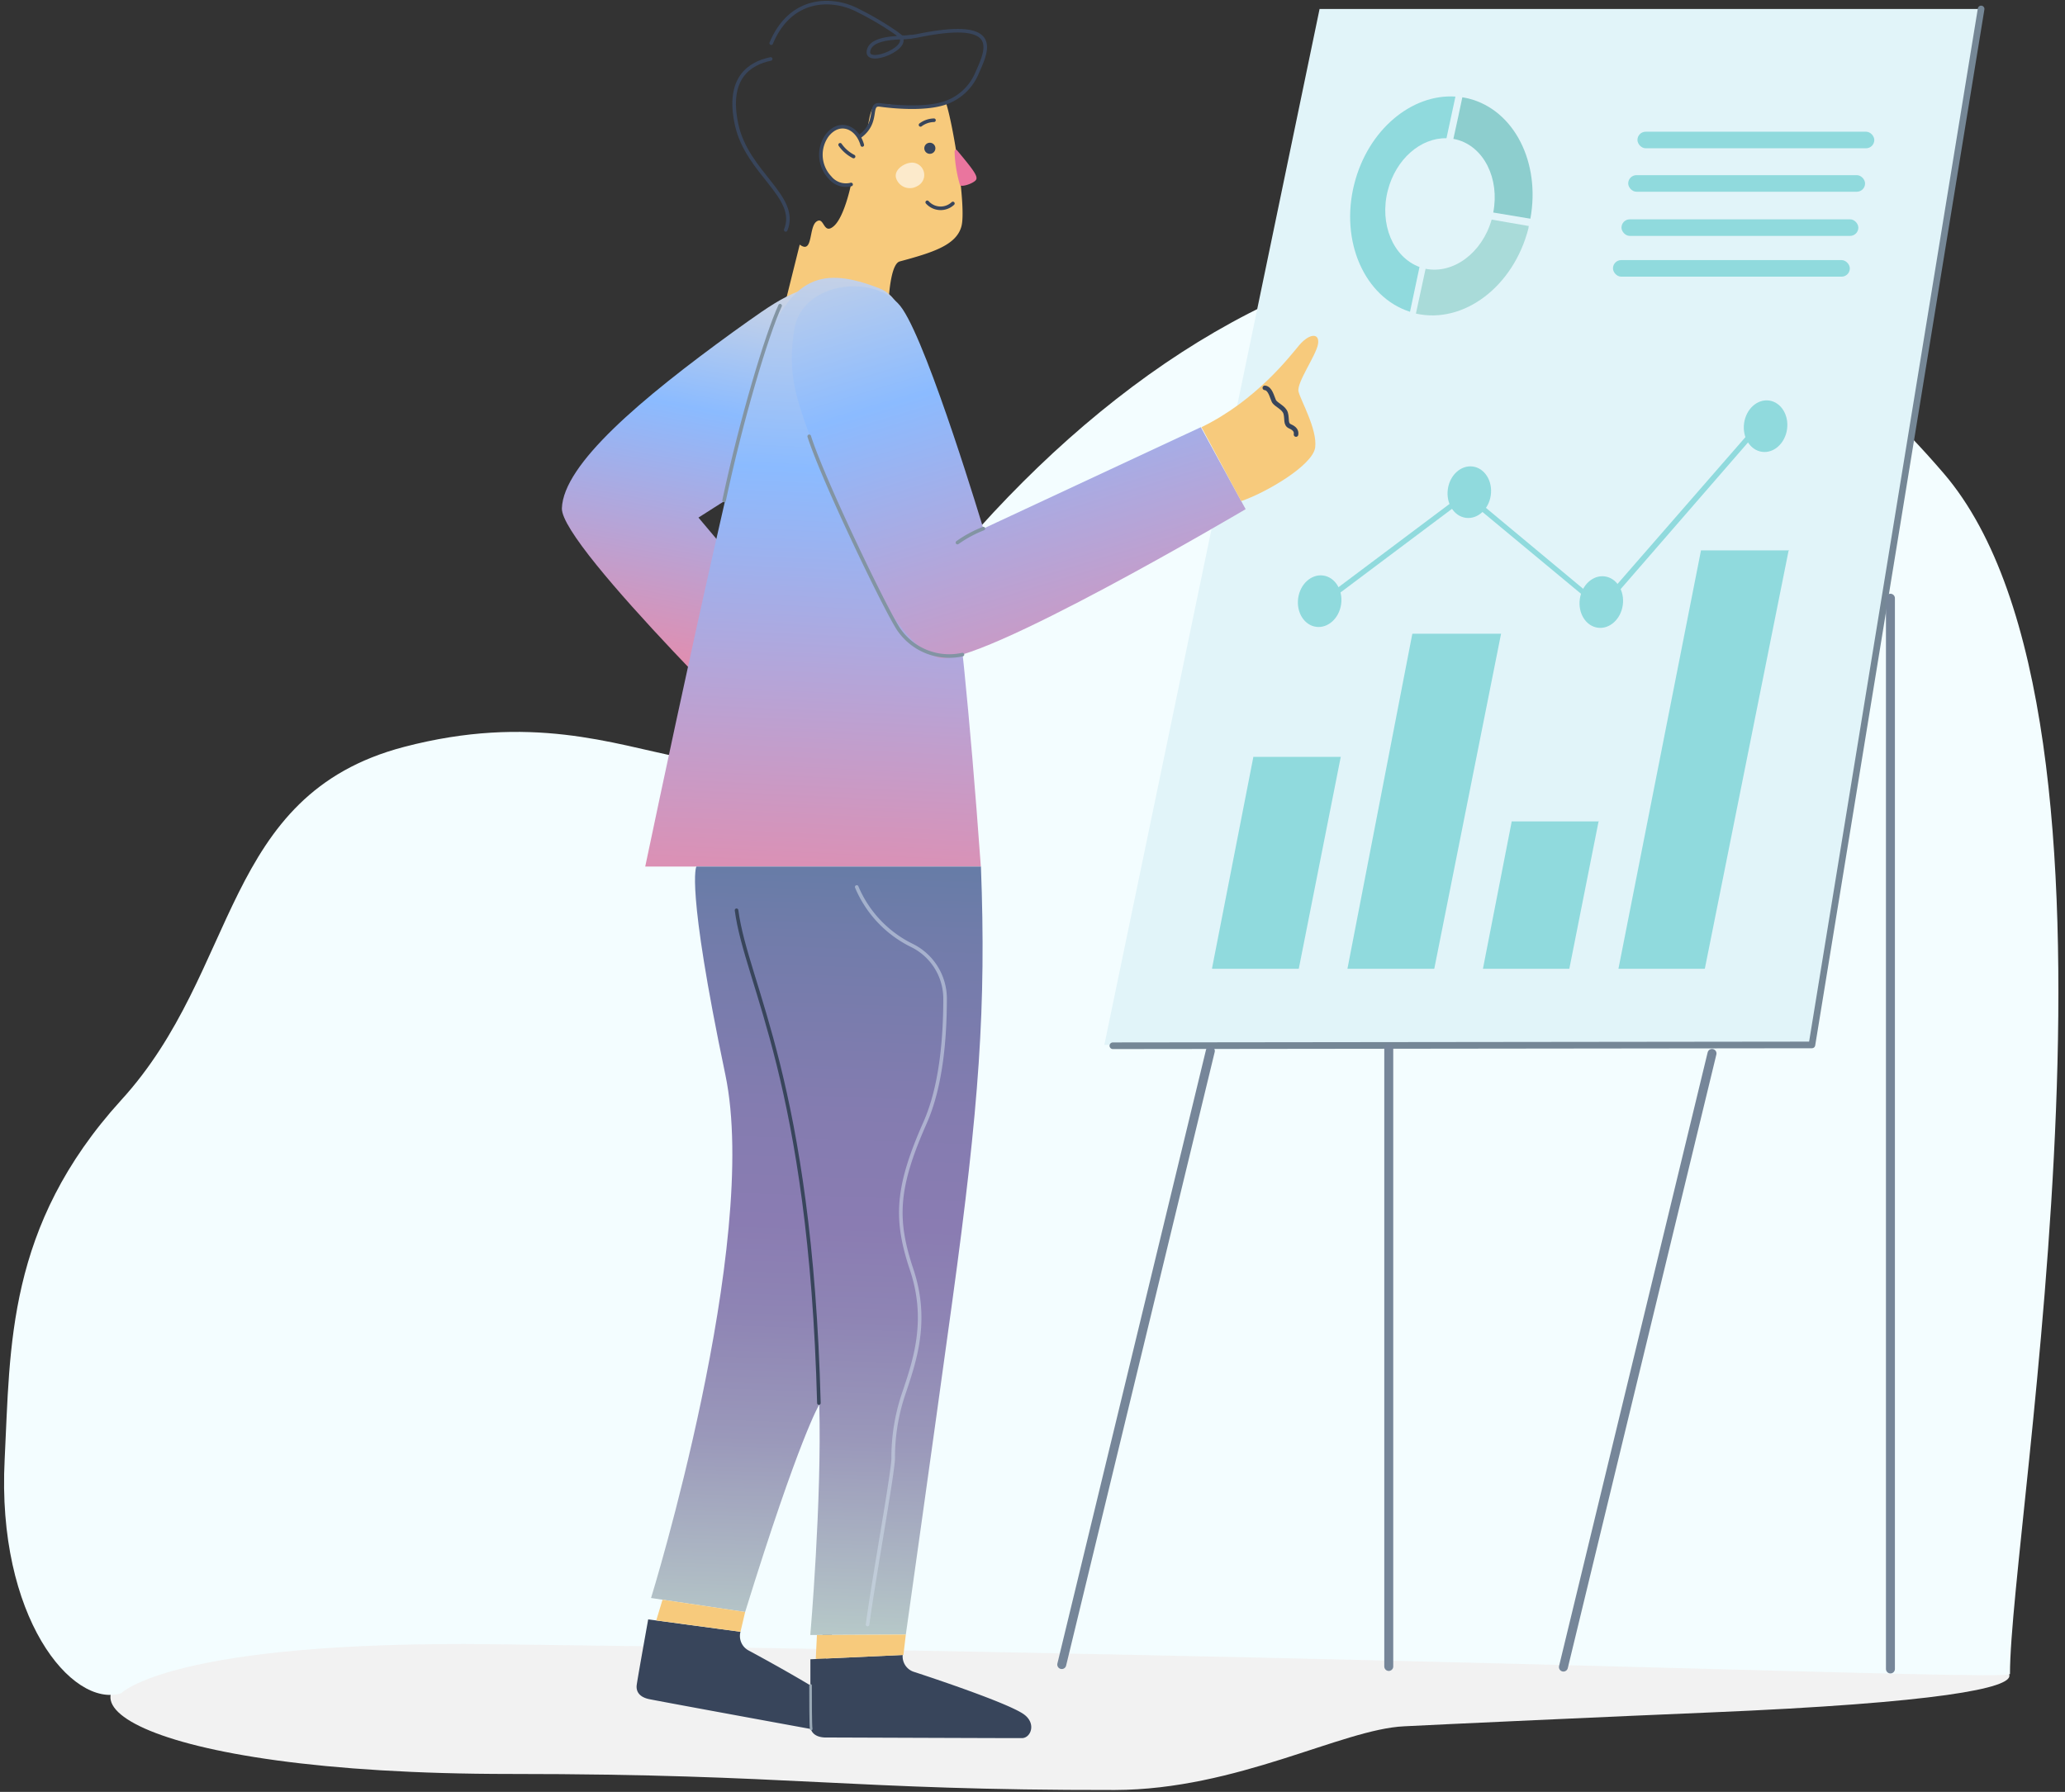 <svg id="Layer_1" data-name="Layer 1" xmlns="http://www.w3.org/2000/svg" xmlns:xlink="http://www.w3.org/1999/xlink" viewBox="0 0 230.43 200"><rect x="0" y="0" width="230.43" height="200" fill="#333333" stroke="none"/><defs><style>.cls-1{fill:#f2f2f2;}.cls-2{fill:#f3fdff;}.cls-3{fill:#e1f4f9;}.cls-12,.cls-17,.cls-18,.cls-19,.cls-21,.cls-22,.cls-4,.cls-8{fill:none;stroke-linecap:round;stroke-linejoin:round;}.cls-4{stroke:#758796;stroke-width:0.74px;}.cls-5{fill:#90dadd;}.cls-6{fill:#8dcece;}.cls-7{fill:#a9dbd9;}.cls-22,.cls-8{stroke:#768699;}.cls-8{stroke-width:1.02px;}.cls-9{fill:#f7ca7c;}.cls-10{fill:url(#linear-gradient);}.cls-11{fill:url(#linear-gradient-2);}.cls-12,.cls-17{stroke:#38455b;}.cls-12,.cls-19{stroke-width:0.4px;}.cls-13{fill:url(#linear-gradient-3);}.cls-14{fill:#ea759e;}.cls-15{fill:#38455b;}.cls-16{fill:url(#linear-gradient-4);}.cls-17{stroke-width:0.51px;}.cls-18{stroke:#8294a3;stroke-width:0.4px;}.cls-19{stroke:#cdd9e8;opacity:0.57;}.cls-20{fill:#fff;opacity:0.6;}.cls-21{stroke:#9aa9b5;stroke-width:0.29px;}</style><linearGradient id="linear-gradient" x1="1357.34" y1="21.36" x2="1368.13" y2="78.64" gradientTransform="matrix(-1, 0, 0, 1, 1444.98, 0)" gradientUnits="userSpaceOnUse"><stop offset="0.17" stop-color="#d1d6e2"/><stop offset="0.44" stop-color="#8bbbff"/><stop offset="1" stop-color="#ed87a4"/></linearGradient><linearGradient id="linear-gradient-2" x1="-581.84" y1="9.42" x2="-586.47" y2="107.26" gradientTransform="translate(676.71)" xlink:href="#linear-gradient"/><linearGradient id="linear-gradient-3" x1="-576.25" y1="5.86" x2="-551.75" y2="86.89" gradientTransform="translate(676.71)" xlink:href="#linear-gradient"/><linearGradient id="linear-gradient-4" x1="-587.26" y1="191.62" x2="-582.28" y2="50.66" gradientTransform="translate(676.71)" gradientUnits="userSpaceOnUse"><stop offset="0" stop-color="#c3decf"/><stop offset="0.11" stop-color="#aebac4"/><stop offset="0.22" stop-color="#9a98ba"/><stop offset="0.32" stop-color="#8e84b4"/><stop offset="0.39" stop-color="#8a7cb2"/><stop offset="0.48" stop-color="#847cb0"/><stop offset="0.62" stop-color="#717caa"/><stop offset="0.78" stop-color="#537ba1"/><stop offset="0.95" stop-color="#2a7a94"/><stop offset="1" stop-color="#1d7a90"/></linearGradient></defs><title>for_providers</title><path class="cls-1" d="M156.69,192.68c2.74-.15,24.77-1.16,34-1.54,51.65-2.16,31.75-6.64,18.08-6.88-68.52-1.2-153.34-5.66-189.11,1.19C2.91,188.66,14.63,198,56.94,198c31.56,0,37.77,1.83,67.46,1.79C138.08,199.75,149.75,193,156.69,192.68Z"/><path class="cls-2" d="M13.51,189C8,190.68-.38,180.44.52,162.9c.64-12.56.18-26,13-40.11C26.77,108.3,24.68,88.73,45.07,83.37,73.44,75.93,81.73,97,97.31,74.2,126.83,31,176.39,5.57,216.9,52.84c23.54,27.46,7.39,117.39,7.39,134,0,.8-66.34-2.08-169.24-3.32C19.1,183.09,13.51,189,13.51,189Z"/><polygon class="cls-3" points="123.23 116.63 147.25 1 221.07 1 202.19 116.63 123.23 116.63"/><polyline class="cls-4" points="221.07 1 202.19 116.63 124.18 116.72"/><path class="cls-5" d="M149.6,84.48h-9.75s0,0,0,.06l-4.6,23.53a.06.06,0,0,0,.06.06h9.58a.06.06,0,0,0,.05-.06l4.66-23.53S149.64,84.48,149.6,84.48Z"/><path class="cls-5" d="M178.42,91.68h-9.74s0,0,0,.06l-3.19,16.33a.06.06,0,0,0,0,.06h9.58a.06.06,0,0,0,.06-.06l3.24-16.33S178.45,91.68,178.42,91.68Z"/><path class="cls-5" d="M167.49,70.73h-9.8s-.1,0-.1.06l-7.22,37.28a.06.06,0,0,0,0,.06H160a.06.06,0,0,0,.06-.06l7.43-37.28S167.52,70.73,167.49,70.73Z"/><path class="cls-5" d="M199.63,61.43H189.8s0,0,0,.06l-9.19,46.58a.06.06,0,0,0,0,.06h9.58a.06.06,0,0,0,.06-.06l9.33-46.58S199.67,61.43,199.63,61.43Z"/><path class="cls-5" d="M147.11,67.9a.3.3,0,0,1-.22-.13.31.31,0,0,1,.07-.43l16.65-12.49,15,12.49,16.55-19a.28.28,0,0,1,.42,0,.32.32,0,0,1,0,.44L178.73,68.19,163.59,55.62,147.3,67.84A.27.27,0,0,1,147.11,67.9Z"/><ellipse class="cls-5" cx="147.26" cy="67.1" rx="2.89" ry="2.42" transform="translate(60.65 203.8) rotate(-82.14)"/><ellipse class="cls-5" cx="163.98" cy="54.94" rx="2.89" ry="2.42" transform="translate(87.11 209.86) rotate(-82.14)"/><ellipse class="cls-5" cx="178.7" cy="67.2" rx="2.89" ry="2.42" transform="translate(87.68 235.03) rotate(-82.14)"/><ellipse class="cls-5" cx="197.03" cy="47.58" rx="2.89" ry="2.42" transform="translate(122.94 236.24) rotate(-82.14)"/><path class="cls-5" d="M154.86,21.27c.89-3.51,3.68-5.91,6.55-5.84l1-4.65c-4.9-.32-9.75,3.72-11.28,9.72-1.64,6.41,1.14,12.68,6.21,14.3l1.06-5C155.46,28.72,153.9,25,154.86,21.27Z"/><path class="cls-6" d="M163.89,11c-.24-.06-.48-.1-.71-.14-.29,1.38-.63,3-1,4.64l.33.07c3.08.78,4.85,4.37,4.12,8.15l4.14.69C171.92,18.18,169,12.3,163.89,11Z"/><path class="cls-7" d="M159.08,30,158,35c5.31,1.2,10.9-3,12.56-9.53,0-.08,0-.16.05-.24l-4.16-.72C165.39,28.23,162.17,30.62,159.08,30Z"/><rect class="cls-5" x="182.72" y="14.7" width="26.43" height="1.85" rx="0.92"/><rect class="cls-5" x="181.69" y="19.55" width="26.43" height="1.85" rx="0.92"/><rect class="cls-5" x="180.94" y="24.48" width="26.43" height="1.85" rx="0.92"/><rect class="cls-5" x="179.99" y="29.03" width="26.43" height="1.85" rx="0.92"/><line class="cls-8" x1="107.66" y1="118.94" x2="91.31" y2="186.58"/><path class="cls-9" d="M99.2,39c-.2-.71-.39-9.38,1.2-9.82,3.72-1,6.34-1.83,6.89-3.94S106.4,14,105.54,11.4a17.73,17.73,0,0,1-2.84.62c-1.71.25-4.64-1-5.28,0s-.4,3-1.28,3.16-.4-.84-2.07-1.11-3.58,3.58-1.45,5.72a2.43,2.43,0,0,0,2.35.77s-.73,3.64-1.93,4.68S92,24.1,91.11,24.73s-.36,3.7-1.87,2.57L86.61,37.85Z"/><path class="cls-10" d="M81.88,37C71.53,44.5,62.87,51.8,62.7,56.73c-.15,4.29,25,28.75,25,28.75l7.51-7.2L77.94,57.77S95.58,46.7,99.19,42.67c3.26-3.65.13-11.29-5.31-11.09C88.89,31.77,86.55,33.68,81.88,37Z"/><path class="cls-11" d="M72,96.72S82.27,47.57,85.12,39.4c3.06-8.79,6.78-9.65,13-7.22,2.61,1,3.62,4.9,4.86,11.61,1.71,9.3,3.9,17.31,6.47,52.93Z"/><path class="cls-12" d="M87.68,25.66c1.5-3.7-4.29-6.3-5.48-11.74C81.05,8.64,83.7,7.06,86,6.58"/><path class="cls-12" d="M96.22,16.18c-.55-2-2.51-2.82-3.89-1.11a3.69,3.69,0,0,0,.29,4.75,2.29,2.29,0,0,0,2.35.77"/><path class="cls-13" d="M90.77,49.72c4.46,12,9.23,22.23,13.94,23.69C108.81,74.68,139,56.83,139,56.83l-5-9.15L109.73,59s-6-20-9-24.48c-2.71-4.12-11.2-3.2-12.09,2.21C87.85,41.64,88.75,44.33,90.77,49.72Z"/><path class="cls-12" d="M95.9,15.26c2.28-1.6.92-3.74,2.3-3.55s5.3.6,7.58-.34A5.91,5.91,0,0,0,109,8.21c1.06-2.44,3.14-6.24-6.69-4.2a10,10,0,0,1-1.68.15s-.38-.28-.56-.43a33.12,33.12,0,0,0-4.25-2.52C93-.32,88.26-.44,86.06,4.82"/><path class="cls-14" d="M106.82,16.81c2,2.39,2.42,3,2,3.37s-1.47.69-1.69.5a14.8,14.8,0,0,1-.61-3.8C106.65,16.55,106.82,16.81,106.82,16.81Z"/><path class="cls-12" d="M103.47,22.58a2,2,0,0,0,2.86.13"/><circle class="cls-15" cx="103.76" cy="16.55" r="0.62"/><path class="cls-12" d="M102.72,13.94a2.59,2.59,0,0,1,1.5-.52"/><path class="cls-9" d="M134.07,47.68c6.17-3,9.93-8,10.94-9.19,1.15-1.32,2.29-1.34,2.06-.06s-2.4,4.29-2.17,5.27,2.11,4.21,1.86,6.23-5.55,5.09-8.26,6Z"/><path class="cls-12" d="M100.23,3.88c1.91,1.31-3.59,3.55-3.32,1.83s3.85-1.44,4.73-1.59"/><path class="cls-16" d="M109.46,96.72c.6,15.65-.2,26.69-3.19,48.49-2.31,16.8-5.19,37.23-5.19,37.23l-10.66.05s1.3-15,1-25.72c0,0-2.19,3.52-8.27,23.15l-10.5-1.56s12.23-39.6,8.29-58.41c-4.46-21.28-3.23-23.23-3.23-23.23Z"/><path class="cls-12" d="M91.38,156.6c-.94-35.87-8.09-46.66-9.19-55"/><path class="cls-15" d="M72.33,180.75c-.46,2.56-1.2,6.7-1.28,7.32s.18,1.31,1.35,1.57c1,.22,20.68,3.82,21.68,4s1.92-1.37.62-2.63c-1.61-1.59-9.37-5.83-11.16-6.79a1.83,1.83,0,0,1-.91-2.09Z"/><path class="cls-15" d="M90.43,185.2c0,2.6,0,6.8,0,7.42s.42,1.26,1.61,1.31c1,0,21,.08,22,.07s1.65-1.68.15-2.7c-1.87-1.27-10.26-4.06-12.19-4.69a1.81,1.81,0,0,1-1.27-1.89Z"/><path class="cls-17" d="M141.14,43.29c.61.06.79,1,1,1.45s1.15.73,1.33,1.39-.06,1.22.49,1.46.72.54.66.91"/><path class="cls-18" d="M107.4,73.06a6.82,6.82,0,0,1-7-2.65C99.2,68.86,91.86,53.64,90.3,48.7"/><path class="cls-18" d="M109.73,59a13.59,13.59,0,0,0-2.89,1.56"/><path class="cls-19" d="M95.6,99a12.77,12.77,0,0,0,6.17,6.53,6.62,6.62,0,0,1,3.69,5.88c0,4-.34,9.6-2.22,13.87-3.23,7.29-3.38,10.82-1.51,16.42s.4,10-.79,13.57a22.22,22.22,0,0,0-1.27,7.49c0,1.53-2.18,13.47-2.86,18.56"/><polygon class="cls-9" points="100.81 184.72 101.08 182.44 91.16 182.49 91.03 185.16 100.81 184.72"/><polygon class="cls-9" points="82.63 182.13 83.15 179.92 73.93 178.55 73.23 180.86 82.63 182.13"/><path class="cls-20" d="M102.34,20.78a1.38,1.38,0,0,0-.42-2.62c-.85-.1-2.34.78-1.88,1.85A1.61,1.61,0,0,0,102.34,20.78Z"/><path class="cls-12" d="M93.75,16.16a4.11,4.11,0,0,0,1.5,1.31"/><path class="cls-21" d="M90.45,188.12c0,1.38,0,4.4.07,4.86"/><path class="cls-18" d="M80.8,55.86c1.91-9,4.76-18.52,6.25-21.74"/><line class="cls-22" x1="210.95" y1="66.77" x2="210.95" y2="186.28"/><line class="cls-22" x1="191.04" y1="117.58" x2="174.46" y2="186.07"/><line class="cls-22" x1="154.97" y1="117" x2="154.97" y2="186"/><line class="cls-22" x1="135.06" y1="117.3" x2="118.48" y2="185.79"/></svg>